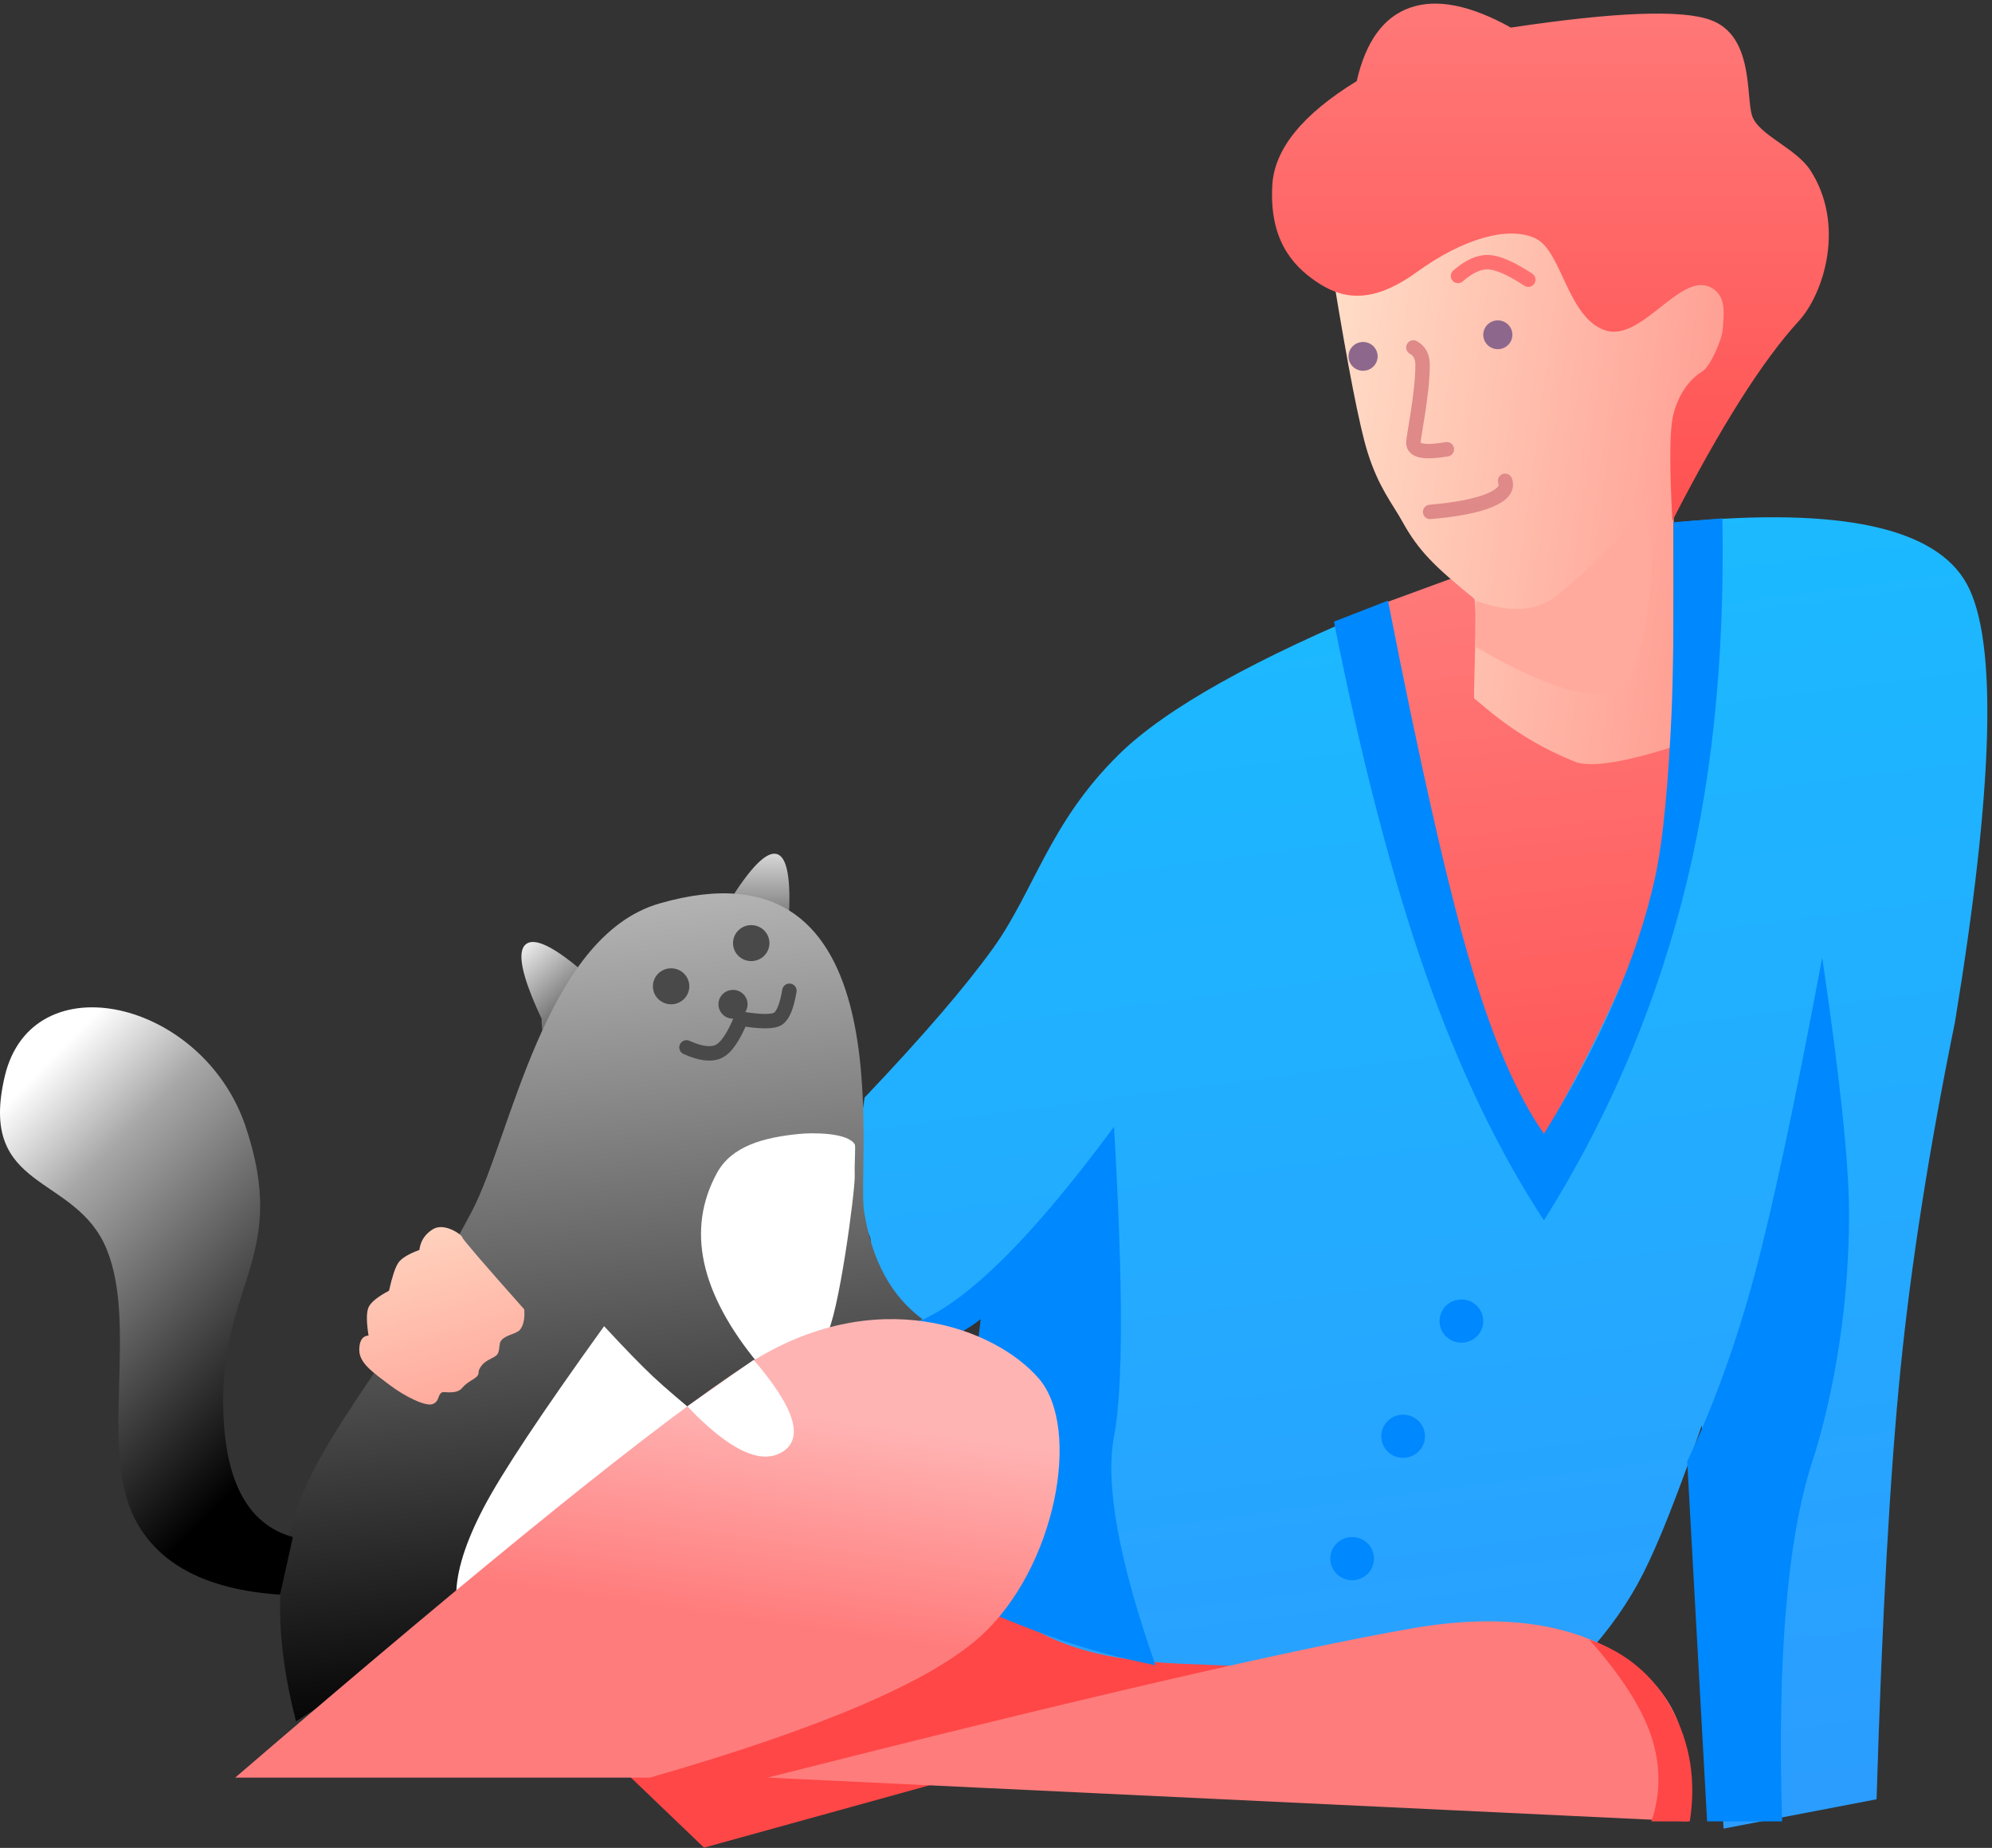 <?xml version="1.0" encoding="UTF-8"?>
<svg width="276px" height="256px" viewBox="0 0 276 256" version="1.1" xmlns="http://www.w3.org/2000/svg" xmlns:xlink="http://www.w3.org/1999/xlink">
    <rect x="0" y="0" width="276" height="256" fill="#333333" stroke="none"/>
    <!-- Generator: Sketch 53.2 (72643) - https://sketchapp.com -->
    <title>PET SITTING IMAGE@1x</title>
    <desc>Created with Sketch.</desc>
    <defs>
        <linearGradient x1="42.527%" y1="-31.842%" x2="50%" y2="100%" id="linearGradient-1">
            <stop stop-color="#FF8989" offset="0%"></stop>
            <stop stop-color="#FF5151" offset="100%"></stop>
        </linearGradient>
        <linearGradient x1="85.947%" y1="93.222%" x2="-60.269%" y2="68.166%" id="linearGradient-2">
            <stop stop-color="#FF9C91" offset="0%"></stop>
            <stop stop-color="#FFFEE2" offset="100%"></stop>
        </linearGradient>
        <linearGradient x1="50%" y1="-41.678%" x2="50%" y2="100%" id="linearGradient-3">
            <stop stop-color="#FF8989" offset="0%"></stop>
            <stop stop-color="#FF5151" offset="100%"></stop>
        </linearGradient>
        <linearGradient x1="70.028%" y1="140.89%" x2="50%" y2="-32.49%" id="linearGradient-4">
            <stop stop-color="#3191FF" offset="0%"></stop>
            <stop stop-color="#16C4FF" offset="100%"></stop>
        </linearGradient>
        <linearGradient x1="13.203%" y1="-7.807%" x2="98.579%" y2="126.988%" id="linearGradient-5">
            <stop stop-color="#FFFFFF" offset="0%"></stop>
            <stop stop-color="#000000" offset="100%"></stop>
        </linearGradient>
        <linearGradient x1="50%" y1="-35.112%" x2="50%" y2="212.538%" id="linearGradient-6">
            <stop stop-color="#FFFFFF" offset="0%"></stop>
            <stop stop-color="#000000" offset="100%"></stop>
            <stop stop-color="#000000" offset="100%"></stop>
        </linearGradient>
        <linearGradient x1="40.59%" y1="-30.04%" x2="50%" y2="100%" id="linearGradient-7">
            <stop stop-color="#FFFFFF" offset="0%"></stop>
            <stop stop-color="#000000" offset="100%"></stop>
        </linearGradient>
        <linearGradient x1="36.372%" y1="9.075%" x2="75.038%" y2="86.597%" id="linearGradient-8">
            <stop stop-color="#FFFFFF" offset="0%"></stop>
            <stop stop-color="#A7A7A7" offset="24.538%"></stop>
            <stop stop-color="#919191" offset="34.547%"></stop>
            <stop stop-color="#000000" offset="100%"></stop>
        </linearGradient>
        <linearGradient x1="59.912%" y1="24.534%" x2="50%" y2="65.461%" id="linearGradient-9">
            <stop stop-color="#FFB4B4" offset="0%"></stop>
            <stop stop-color="#FF7C7C" offset="100%"></stop>
        </linearGradient>
        <linearGradient x1="65.776%" y1="129.632%" x2="6.655%" y2="-96.265%" id="linearGradient-10">
            <stop stop-color="#FF9C91" offset="0%"></stop>
            <stop stop-color="#FFFEE2" offset="100%"></stop>
        </linearGradient>
    </defs>
    <g id="Page-1" stroke="none" stroke-width="1" fill="none" fill-rule="evenodd">
        <g id="Desktop-HD-Copy-2" transform="translate(-176, -2222)">
            <g id="Service-cards" transform="translate(136, 2206)">
                <g id="PET-SITTING-IMAGE" transform="translate(40, 16.5)">
                    <polygon id="Path-38" fill="#FF4747" points="142.151 212.438 195.419 228.396 97.546 255.47 79.361 238.042"></polygon>
                    <polygon id="Path-32" fill="url(#linearGradient-1)" points="191.945 82.998 215.695 74.303 237.103 97.074 219.415 168.856 188.859 147.123"></polygon>
                    <path d="M184.73,37.924 C186.798,50.554 188.379,58.62 189.473,62.121 C191.019,67.065 192.906,69.227 194.317,71.781 C196.537,75.799 198.737,77.949 204.25,82.438 C204.719,82.82 204.123,96.187 204.25,96.269 C205.266,96.924 209.798,101.641 218.147,105.006 C220.295,105.871 224.878,105.179 231.895,102.928 L231.895,71.781 C231.95,63.587 232.431,58.062 233.336,55.207 C234.695,50.925 241.832,51.049 242.759,48.294 C243.686,45.539 240.287,37.924 236.41,37.924 C234.594,37.924 231.247,38.337 227.718,40.732 C226.223,41.747 225.352,46.045 223.446,45.204 C222.759,44.901 222.353,41.865 220.814,39.396 C219.129,36.694 216.75,36.215 214.829,33.39 C213.636,31.635 210.857,30.252 209.245,30.252 C207.757,30.252 203.329,31.335 200.282,33.39 C197.528,35.246 195.549,35.841 192.704,37.225 C190.514,38.29 187.857,38.523 184.73,37.924 Z" id="Path-29" fill="url(#linearGradient-2)"></path>
                    <path d="M182.318,38.478 C179.015,36.223 175.852,32.624 176.284,25.137 C176.572,20.145 180.47,15.344 187.979,10.734 C189.235,5.228 191.706,1.836 195.392,0.557 C199.078,-0.721 203.728,0.2 209.342,3.322 C223.777,1.156 233.001,0.805 237.011,2.27 C243.028,4.466 241.88,12.831 242.759,15.524 C243.638,18.216 248.832,19.999 250.832,23.088 C255.704,30.608 252.742,40.147 249.2,44.009 C244.204,49.458 238.376,58.67 231.715,71.646 C231.33,64.473 231.33,59.795 231.715,57.61 C232.22,54.748 233.789,52.197 235.864,50.961 C236.941,50.32 238.592,46.547 238.684,45.204 C238.836,43.004 239.256,40.535 237.103,39.35 C232.82,36.991 227.365,47.158 222.23,45.204 C217.095,43.25 216.397,34.172 212.679,32.491 C208.96,30.81 202.803,32.491 196.256,37.225 C189.709,41.959 185.621,40.732 182.318,38.478 Z" id="Path-30" fill="url(#linearGradient-3)"></path>
                    <path d="M232.817,71.822 C254.993,69.733 268.223,72.591 272.507,80.396 C276.792,88.2 276.243,108.444 270.863,141.127 C267.313,158.536 264.806,174.494 263.343,189 C261.88,203.506 260.769,223.429 260.008,248.768 L238.805,252.831 L235.787,196.979 C232.494,206.464 229.803,213.271 227.714,217.4 C225.625,221.528 222.934,225.36 219.64,228.894 C201.707,236.419 187.791,237.396 177.892,231.826 C170.322,227.567 147.44,234.948 134.554,217.4 C131.91,213.798 132.855,201.173 137.39,179.525 C131.303,182.827 127.434,184.06 125.784,183.226 C117.014,178.79 121.837,173.361 120.39,170.472 C118.571,166.841 118.372,160.535 119.793,151.555 C127.813,143.112 133.738,136.228 137.57,130.902 C143.317,122.913 145.359,113.512 155.051,103.998 C161.513,97.655 173.886,90.729 192.17,83.219 C196.308,106.728 200.082,123.911 203.493,134.767 C206.904,145.624 210.333,153.063 213.781,157.084 C222.639,141.524 228.132,128.975 230.262,119.437 C232.391,109.899 233.243,94.028 232.817,71.822 Z" id="Path-31" fill="url(#linearGradient-4)"></path>
                    <ellipse id="Oval" fill="#0088FF" cx="202.484" cy="182.517" rx="3.028" ry="2.992"></ellipse>
                    <ellipse id="Oval" fill="#0088FF" cx="194.41" cy="198.475" rx="3.028" ry="2.992"></ellipse>
                    <ellipse id="Oval" fill="#0088FF" cx="187.346" cy="215.43" rx="3.028" ry="2.992"></ellipse>
                    <path d="M135.876,182.247 C134.165,183.592 132.689,184.388 131.451,184.635 C119.005,187.119 119.133,184.738 125.28,183.226 C132.344,181.487 142.036,172.275 154.355,155.588 C155.624,177.581 155.624,191.877 154.355,198.475 C153.086,205.073 155,215.647 160.097,230.198 C155.444,229.268 151.016,228.086 146.815,226.652 C142.613,225.217 137.492,223.139 131.451,220.417 L135.876,182.247 Z" id="Path-33" fill="#0088FF"></path>
                    <path d="M184.823,85.618 C188.669,104.942 192.908,121.204 197.538,134.404 C202.169,147.604 207.63,158.992 213.922,168.567 C222.459,155 228.805,140.364 232.958,124.659 C237.112,108.953 239.006,91.171 238.64,71.311 L231.88,71.846 C231.934,84.182 231.835,93.117 231.583,98.649 C231.2,107.041 230.507,115.761 229.272,121.291 C226.817,132.289 221.7,144.05 213.922,156.574 C210.171,151.239 206.742,143.26 203.634,132.638 C200.526,122.015 196.752,105.372 192.311,82.709 L184.823,85.618 Z" id="Path-34" fill="#0088FF"></path>
                    <path d="M252.474,132.15 C254.909,148.653 256.146,160.343 256.186,167.22 C256.276,182.71 253.193,195.58 251.107,201.966 C247.633,212.604 246.237,229.227 246.92,251.834 L236.525,251.834 L233.769,201.966 C237.485,194.097 240.602,185.461 243.122,176.059 C245.641,166.656 248.758,152.02 252.474,132.15 Z" id="Path-35" fill="#0088FF"></path>
                    <path d="M75.043,140.628 C72.257,134.702 71.551,131.248 72.926,130.266 C74.3,129.283 77.423,131.01 82.293,135.447 C80.882,138.048 79.32,140.351 77.61,142.355 C75.899,144.359 75.043,143.784 75.043,140.628 Z" id="Path-43" fill="url(#linearGradient-5)"></path>
                    <path d="M109.264,127.146 C109.632,121.355 109.093,118.246 107.647,117.819 C106.201,117.392 103.945,119.676 100.878,124.67 L109.264,127.146 Z" id="Path-44" fill="url(#linearGradient-6)"></path>
                    <path d="M106.356,245.765 C149.567,234.806 179.386,227.906 195.813,225.065 C220.454,220.804 230.691,231.905 232.76,238.835 C234.139,243.455 234.475,247.788 233.769,251.834 L106.356,245.765 Z" id="Path-37" fill="#FF7C7C"></path>
                    <path d="M220.199,226.652 C224.65,231.662 227.522,236.149 228.814,240.115 C230.106,244.08 230.106,247.986 228.814,251.834 L234.128,251.834 C235.013,246.229 234.199,241.076 231.686,236.375 C229.173,231.673 225.344,228.432 220.199,226.652 Z" id="Path-39" fill="#FF4747"></path>
                    <path d="M41.018,237.976 C38.064,226.584 38.064,216.843 41.018,208.754 C45.448,196.621 53.755,189.255 65.355,167.36 C70.764,157.149 75.396,129.28 91.352,124.67 C125.702,114.746 118.603,160.247 119.729,167.36 C120.799,174.118 123.49,179.08 127.803,182.247 L41.018,237.976 Z" id="Path-41" fill="url(#linearGradient-7)"></path>
                    <path d="M38.803,220.417 C28.563,219.738 21.831,216.188 18.608,209.766 C13.773,200.134 19.11,183.091 14.772,172.544 C10.434,161.996 -3.127,164.645 0.66,148.607 C4.446,132.568 28.124,137.965 34.039,155.588 C39.953,173.211 30.919,177.21 30.919,193.488 C30.919,204.34 34.14,210.657 40.581,212.438" id="Path-42" fill="url(#linearGradient-8)"></path>
                    <path d="M63.214,220.417 C63.233,217.201 64.485,213.209 66.971,208.44 C69.457,203.671 75.034,195.266 83.701,183.226 C86.579,186.334 88.818,188.639 90.417,190.142 C92.016,191.644 94.48,193.757 97.809,196.48 L63.214,220.417 Z" id="Path-45" fill="#FFFFFF"></path>
                    <path d="M105.127,188.501 C108.706,189.835 111.811,188.528 114.443,184.581 C116.19,181.958 118.494,164.386 118.429,162.36 C118.368,160.476 118.577,158.273 118.429,158.031 C117.396,156.348 112.445,156.425 110.789,156.586 C105.814,157.069 101.383,158.261 99.341,161.996 C95.059,169.829 96.987,178.665 105.127,188.501 Z" id="Path-46" fill="#FFFFFF"></path>
                    <path d="M90.047,245.765 C113.673,238.982 128.949,232.45 135.876,226.169 C146.267,216.748 149.906,197.444 143.95,190.496 C137.994,183.549 121.326,177.032 103.582,188.501 C91.753,196.148 68.089,215.236 32.59,245.765 L90.047,245.765 Z" id="Path-36" fill="url(#linearGradient-9)"></path>
                    <path d="M95.236,194.333 L104.424,187.894 C110.103,194.505 111.436,198.749 108.423,200.626 C105.411,202.502 101.015,200.405 95.236,194.333 Z" id="Path-47" fill="#FFFFFF"></path>
                    <path d="M64.061,170.929 C64.061,171.137 66.92,174.46 72.637,180.899 C72.731,182.121 72.545,183.049 72.079,183.682 C71.609,184.322 70.033,184.391 69.409,185.258 C69.09,185.702 69.291,186.599 68.905,187.138 C68.58,187.593 67.384,187.865 66.806,188.593 C66.626,188.82 66.309,189.211 66.309,189.657 C66.309,190.494 65.003,190.625 64.061,191.756 C63.214,192.774 61.532,192.221 61.219,192.407 C60.603,192.774 60.924,193.63 59.956,194.015 C58.988,194.399 56.058,192.959 53.899,191.308 C51.74,189.657 49.777,188.378 49.777,186.507 C49.777,185.259 50.205,184.594 51.061,184.514 C50.761,182.606 50.761,181.307 51.061,180.618 C51.361,179.93 52.307,179.161 53.899,178.313 C54.318,176.438 54.732,175.173 55.14,174.516 C55.548,173.86 56.537,173.242 58.108,172.664 C58.251,171.444 58.867,170.492 59.956,169.808 C61.589,168.781 64.061,170.618 64.061,170.929 Z" id="Path-40" fill="url(#linearGradient-10)"></path>
                    <path d="M95.116,144.604 C97.026,145.465 98.502,145.656 99.545,145.179 C100.588,144.701 101.632,143.185 102.677,140.629 C105.408,141.082 107.117,141.082 107.805,140.628 C108.493,140.174 109.016,138.885 109.376,136.761" id="Path-48" stroke="#494949" stroke-width="2" stroke-linecap="round"></path>
                    <ellipse id="Oval" fill="#494949" cx="92.985" cy="136.14" rx="2.523" ry="2.493"></ellipse>
                    <ellipse id="Oval" fill="#494949" cx="104.086" cy="130.156" rx="2.523" ry="2.493"></ellipse>
                    <ellipse id="Oval" fill="#494949" cx="101.563" cy="138.633" rx="2.018" ry="1.995"></ellipse>
                    <path d="M195.828,47.637 C196.681,48.101 197.107,48.908 197.107,50.057 C197.107,54.017 195.828,60.048 195.828,60.839 C195.828,61.975 197.374,62.276 200.465,61.742" id="Path-49" stroke="#DF8989" stroke-width="2" stroke-linecap="round"></path>
                    <path d="M198.146,70.418 C201.807,70.108 204.549,69.574 206.374,68.818 C208.199,68.062 208.921,67.16 208.539,66.112" id="Path-50" stroke="#DF8989" stroke-width="2" stroke-linecap="round"></path>
                    <path d="M202.013,37.73 C203.553,36.39 204.97,35.754 206.266,35.823 C207.561,35.891 209.39,36.699 211.754,38.246" id="Path-51" stroke="#FF7171" stroke-width="2" stroke-linecap="round"></path>
                    <ellipse id="Oval" fill="#8D688C" cx="207.53" cy="45.879" rx="2.018" ry="1.995"></ellipse>
                    <ellipse id="Oval" fill="#8D688C" cx="188.859" cy="48.871" rx="2.018" ry="1.995"></ellipse>
                    <path d="M204.502,82.732 L204.502,89.144 C214.719,95.087 221.447,96.941 224.686,94.707 C227.402,92.833 229.882,78.498 228.365,73.356 C227.048,68.895 229.882,65.552 229.882,65.552 C229.882,65.552 228.058,69.376 225.381,72.677 C222.292,76.486 218.163,79.956 215.927,81.847 C213.145,84.2 209.336,84.495 204.502,82.732 Z" id="Path-52" fill="#FFAA9C"></path>
                </g>
            </g>
        </g>
    </g>
</svg>